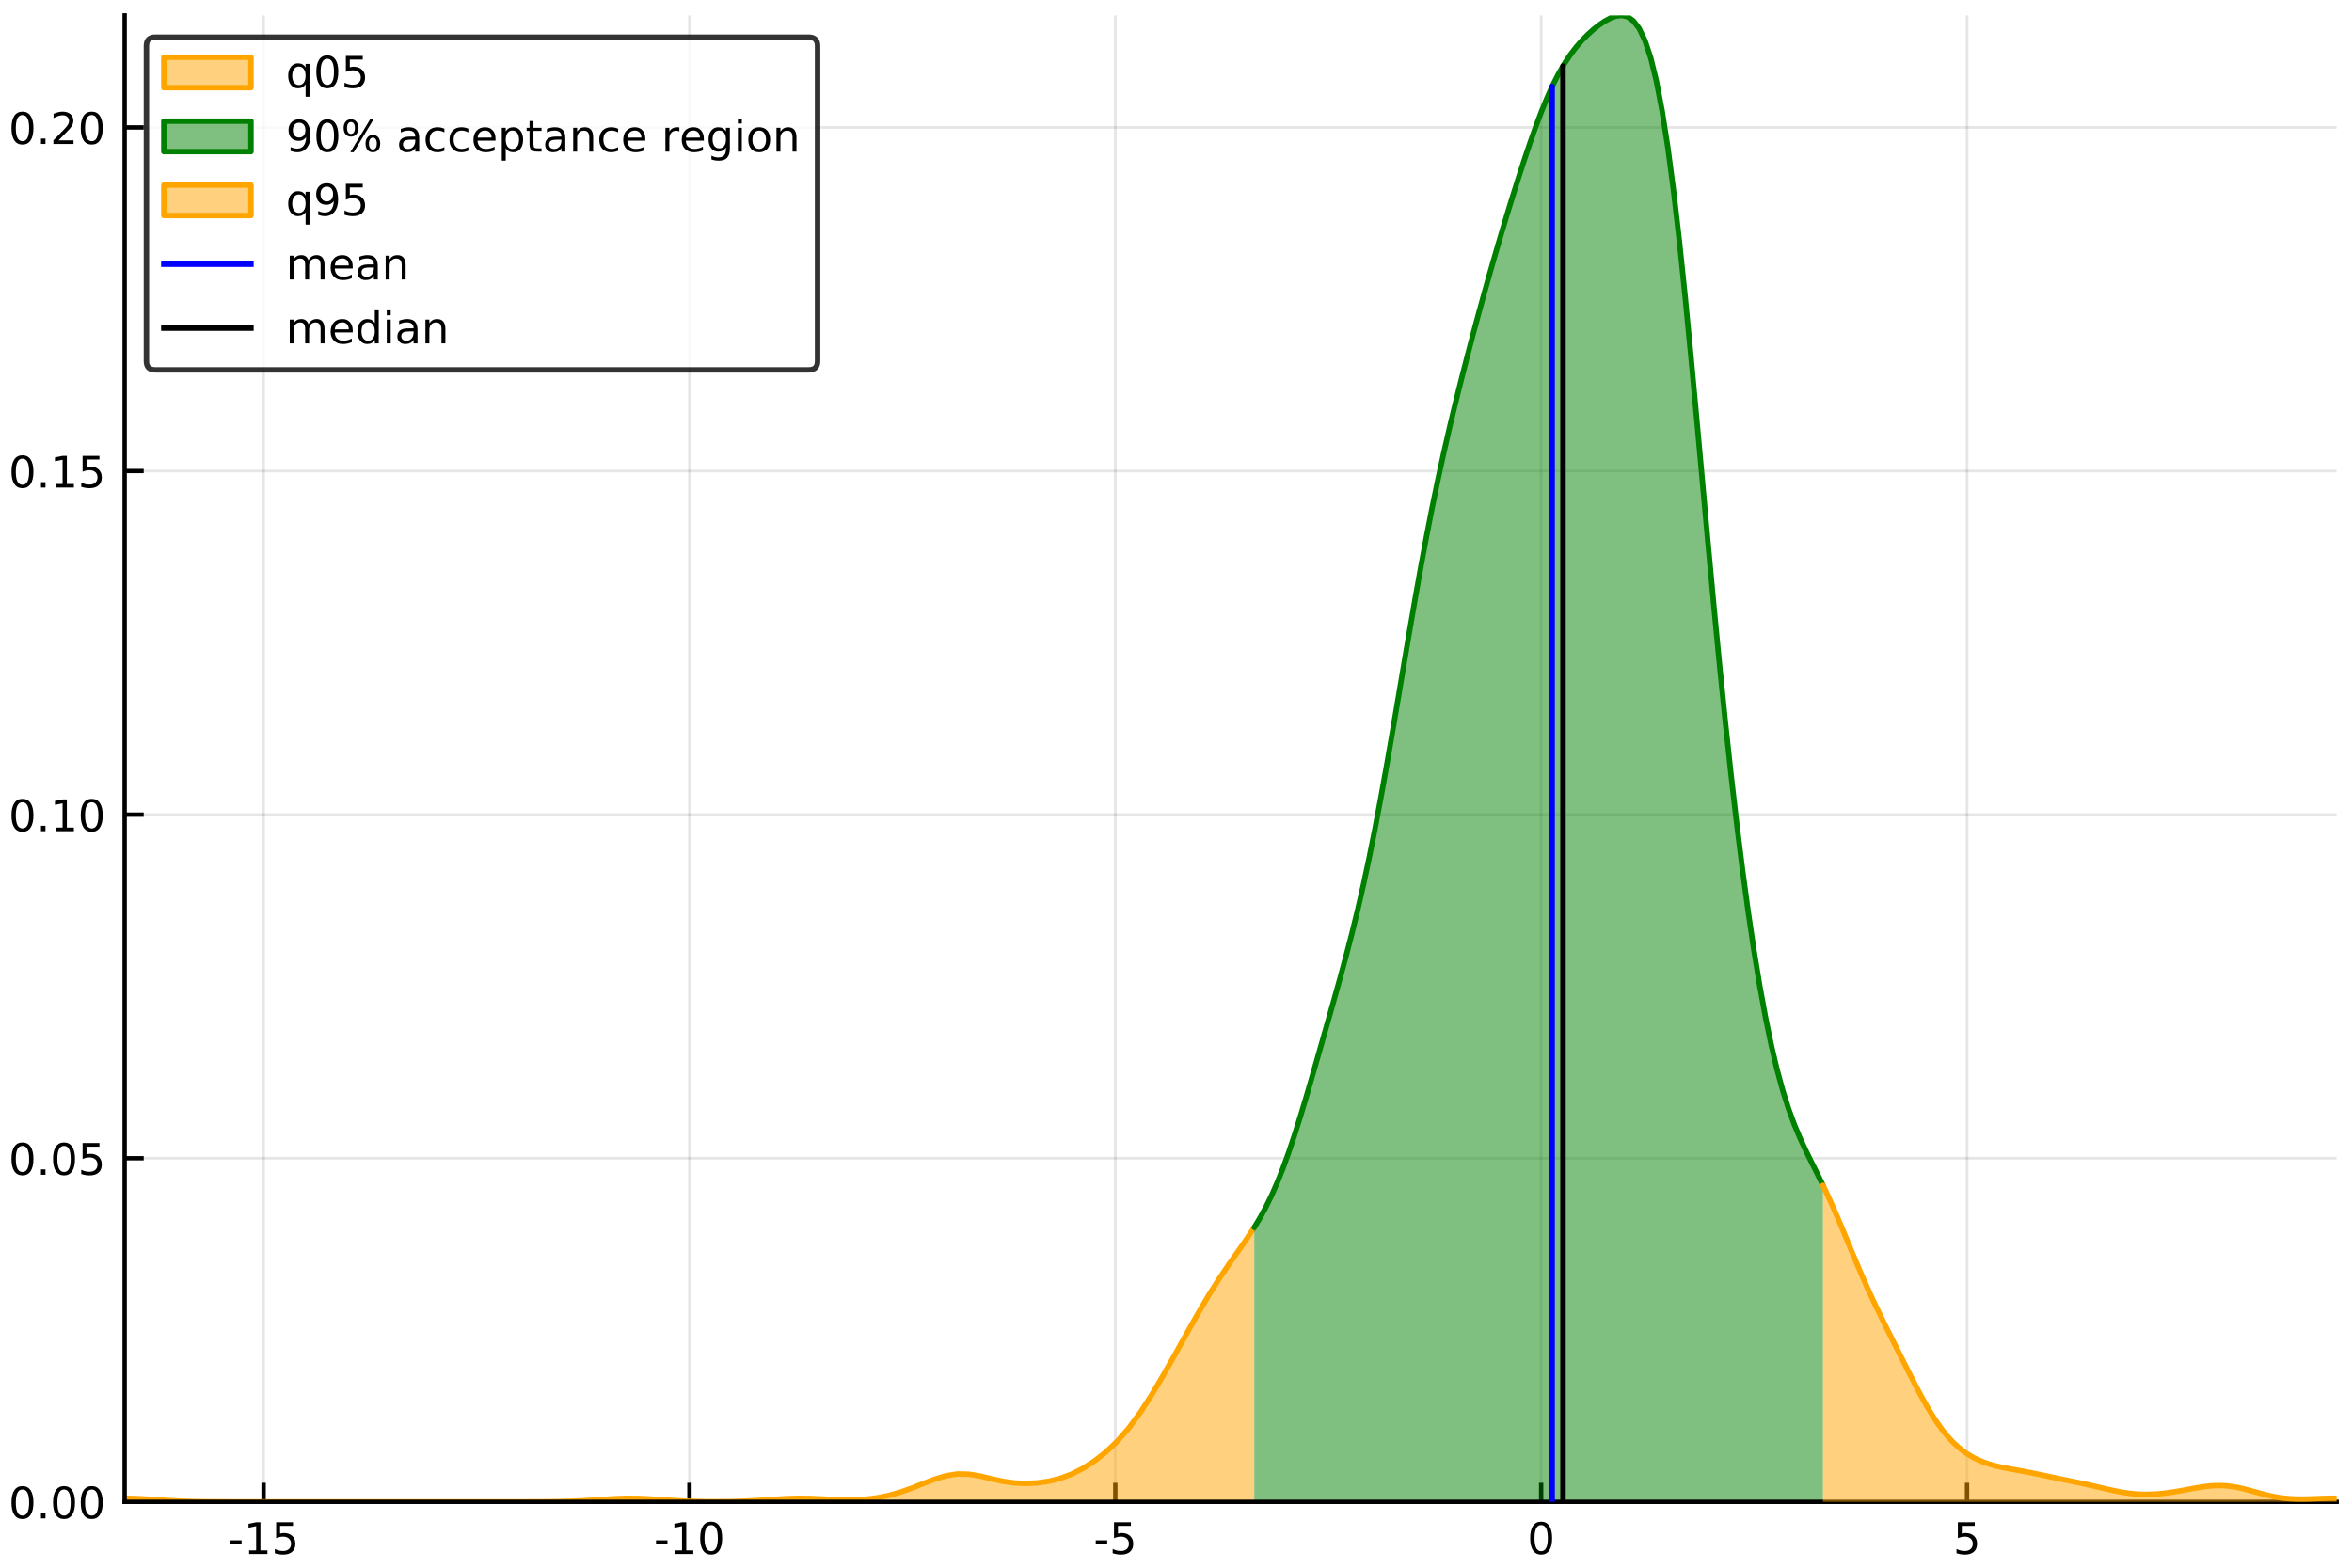 <?xml version="1.0" encoding="utf-8" standalone="no"?>
<!DOCTYPE svg PUBLIC "-//W3C//DTD SVG 1.1//EN"
  "http://www.w3.org/Graphics/SVG/1.1/DTD/svg11.dtd">
<!-- Created with matplotlib (http://matplotlib.org/) -->
<svg height="288pt" version="1.1" viewBox="0 0 432 288" width="432pt" xmlns="http://www.w3.org/2000/svg" xmlns:xlink="http://www.w3.org/1999/xlink">
 <defs>
  <style type="text/css">
*{stroke-linecap:butt;stroke-linejoin:round;}
  </style>
 </defs>
 <g id="figure_1">
  <g id="patch_1">
   <path d="M 0 288 
L 432 288 
L 432 0 
L 0 0 
z
" style="fill:#ffffff;"/>
  </g>
  <g id="axes_1">
   <g id="patch_2">
    <path d="M 22.895 275.905 
L 429.165 275.905 
L 429.165 2.835 
L 22.895 2.835 
z
" style="fill:#ffffff;"/>
   </g>
   <g id="matplotlib.axis_1">
    <g id="xtick_1">
     <g id="line2d_1">
      <path clip-path="url(#p020967cccf)" d="M 48.416 275.905 
L 48.416 2.835 
" style="fill:none;opacity:0.1;stroke:#000000;stroke-linecap:square;stroke-width:0.5;"/>
     </g>
     <g id="line2d_2">
      <defs>
       <path d="M 0 0 
L 0 -3.5 
" id="m63bf720bf3" style="stroke:#000000;stroke-width:0.8;"/>
      </defs>
      <g>
       <use style="stroke:#000000;stroke-width:0.8;" x="48.416" xlink:href="#m63bf720bf3" y="275.905"/>
      </g>
     </g>
     <g id="text_1">
      <!-- -15 -->
      <defs>
       <path d="M 4.891 31.391 
L 31.203 31.391 
L 31.203 23.391 
L 4.891 23.391 
z
" id="DejaVuSans-2d"/>
       <path d="M 12.406 8.297 
L 28.516 8.297 
L 28.516 63.922 
L 10.984 60.406 
L 10.984 69.391 
L 28.422 72.906 
L 38.281 72.906 
L 38.281 8.297 
L 54.391 8.297 
L 54.391 0 
L 12.406 0 
z
" id="DejaVuSans-31"/>
       <path d="M 10.797 72.906 
L 49.516 72.906 
L 49.516 64.594 
L 19.828 64.594 
L 19.828 46.734 
Q 21.969 47.469 24.109 47.828 
Q 26.266 48.188 28.422 48.188 
Q 40.625 48.188 47.75 41.5 
Q 54.891 34.812 54.891 23.391 
Q 54.891 11.625 47.562 5.094 
Q 40.234 -1.422 26.906 -1.422 
Q 22.312 -1.422 17.547 -0.641 
Q 12.797 0.141 7.719 1.703 
L 7.719 11.625 
Q 12.109 9.234 16.797 8.062 
Q 21.484 6.891 26.703 6.891 
Q 35.156 6.891 40.078 11.328 
Q 45.016 15.766 45.016 23.391 
Q 45.016 31 40.078 35.438 
Q 35.156 39.891 26.703 39.891 
Q 22.75 39.891 18.812 39.016 
Q 14.891 38.141 10.797 36.281 
z
" id="DejaVuSans-35"/>
      </defs>
      <g transform="translate(41.883 285.484)scale(0.08 -0.08)">
       <use xlink:href="#DejaVuSans-2d"/>
       <use x="36.084" xlink:href="#DejaVuSans-31"/>
       <use x="99.707" xlink:href="#DejaVuSans-35"/>
      </g>
     </g>
    </g>
    <g id="xtick_2">
     <g id="line2d_3">
      <path clip-path="url(#p020967cccf)" d="M 126.634 275.905 
L 126.634 2.835 
" style="fill:none;opacity:0.1;stroke:#000000;stroke-linecap:square;stroke-width:0.5;"/>
     </g>
     <g id="line2d_4">
      <g>
       <use style="stroke:#000000;stroke-width:0.8;" x="126.634" xlink:href="#m63bf720bf3" y="275.905"/>
      </g>
     </g>
     <g id="text_2">
      <!-- -10 -->
      <defs>
       <path d="M 31.781 66.406 
Q 24.172 66.406 20.328 58.906 
Q 16.5 51.422 16.5 36.375 
Q 16.5 21.391 20.328 13.891 
Q 24.172 6.391 31.781 6.391 
Q 39.453 6.391 43.281 13.891 
Q 47.125 21.391 47.125 36.375 
Q 47.125 51.422 43.281 58.906 
Q 39.453 66.406 31.781 66.406 
z
M 31.781 74.219 
Q 44.047 74.219 50.516 64.516 
Q 56.984 54.828 56.984 36.375 
Q 56.984 17.969 50.516 8.266 
Q 44.047 -1.422 31.781 -1.422 
Q 19.531 -1.422 13.062 8.266 
Q 6.594 17.969 6.594 36.375 
Q 6.594 54.828 13.062 64.516 
Q 19.531 74.219 31.781 74.219 
z
" id="DejaVuSans-30"/>
      </defs>
      <g transform="translate(120.101 285.484)scale(0.08 -0.08)">
       <use xlink:href="#DejaVuSans-2d"/>
       <use x="36.084" xlink:href="#DejaVuSans-31"/>
       <use x="99.707" xlink:href="#DejaVuSans-30"/>
      </g>
     </g>
    </g>
    <g id="xtick_3">
     <g id="line2d_5">
      <path clip-path="url(#p020967cccf)" d="M 204.853 275.905 
L 204.853 2.835 
" style="fill:none;opacity:0.1;stroke:#000000;stroke-linecap:square;stroke-width:0.5;"/>
     </g>
     <g id="line2d_6">
      <g>
       <use style="stroke:#000000;stroke-width:0.8;" x="204.853" xlink:href="#m63bf720bf3" y="275.905"/>
      </g>
     </g>
     <g id="text_3">
      <!-- -5 -->
      <g transform="translate(200.864 285.484)scale(0.08 -0.08)">
       <use xlink:href="#DejaVuSans-2d"/>
       <use x="36.084" xlink:href="#DejaVuSans-35"/>
      </g>
     </g>
    </g>
    <g id="xtick_4">
     <g id="line2d_7">
      <path clip-path="url(#p020967cccf)" d="M 283.071 275.905 
L 283.071 2.835 
" style="fill:none;opacity:0.1;stroke:#000000;stroke-linecap:square;stroke-width:0.5;"/>
     </g>
     <g id="line2d_8">
      <g>
       <use style="stroke:#000000;stroke-width:0.8;" x="283.071" xlink:href="#m63bf720bf3" y="275.905"/>
      </g>
     </g>
     <g id="text_4">
      <!-- 0 -->
      <g transform="translate(280.526 285.484)scale(0.08 -0.08)">
       <use xlink:href="#DejaVuSans-30"/>
      </g>
     </g>
    </g>
    <g id="xtick_5">
     <g id="line2d_9">
      <path clip-path="url(#p020967cccf)" d="M 361.289 275.905 
L 361.289 2.835 
" style="fill:none;opacity:0.1;stroke:#000000;stroke-linecap:square;stroke-width:0.5;"/>
     </g>
     <g id="line2d_10">
      <g>
       <use style="stroke:#000000;stroke-width:0.8;" x="361.289" xlink:href="#m63bf720bf3" y="275.905"/>
      </g>
     </g>
     <g id="text_5">
      <!-- 5 -->
      <g transform="translate(358.744 285.484)scale(0.08 -0.08)">
       <use xlink:href="#DejaVuSans-35"/>
      </g>
     </g>
    </g>
   </g>
   <g id="matplotlib.axis_2">
    <g id="ytick_1">
     <g id="line2d_11">
      <path clip-path="url(#p020967cccf)" d="M 22.895 275.905 
L 429.165 275.905 
" style="fill:none;opacity:0.1;stroke:#000000;stroke-linecap:square;stroke-width:0.5;"/>
     </g>
     <g id="line2d_12">
      <defs>
       <path d="M 0 0 
L 3.5 0 
" id="mf6ff410425" style="stroke:#000000;stroke-width:0.8;"/>
      </defs>
      <g>
       <use style="stroke:#000000;stroke-width:0.8;" x="22.895" xlink:href="#mf6ff410425" y="275.905"/>
      </g>
     </g>
     <g id="text_6">
      <!-- 0.00 -->
      <defs>
       <path d="M 10.688 12.406 
L 21 12.406 
L 21 0 
L 10.688 0 
z
" id="DejaVuSans-2e"/>
      </defs>
      <g transform="translate(1.582 278.945)scale(0.08 -0.08)">
       <use xlink:href="#DejaVuSans-30"/>
       <use x="63.623" xlink:href="#DejaVuSans-2e"/>
       <use x="95.41" xlink:href="#DejaVuSans-30"/>
       <use x="159.033" xlink:href="#DejaVuSans-30"/>
      </g>
     </g>
    </g>
    <g id="ytick_2">
     <g id="line2d_13">
      <path clip-path="url(#p020967cccf)" d="M 22.895 212.781 
L 429.165 212.781 
" style="fill:none;opacity:0.1;stroke:#000000;stroke-linecap:square;stroke-width:0.5;"/>
     </g>
     <g id="line2d_14">
      <g>
       <use style="stroke:#000000;stroke-width:0.8;" x="22.895" xlink:href="#mf6ff410425" y="212.781"/>
      </g>
     </g>
     <g id="text_7">
      <!-- 0.05 -->
      <g transform="translate(1.582 215.82)scale(0.08 -0.08)">
       <use xlink:href="#DejaVuSans-30"/>
       <use x="63.623" xlink:href="#DejaVuSans-2e"/>
       <use x="95.41" xlink:href="#DejaVuSans-30"/>
       <use x="159.033" xlink:href="#DejaVuSans-35"/>
      </g>
     </g>
    </g>
    <g id="ytick_3">
     <g id="line2d_15">
      <path clip-path="url(#p020967cccf)" d="M 22.895 149.656 
L 429.165 149.656 
" style="fill:none;opacity:0.1;stroke:#000000;stroke-linecap:square;stroke-width:0.5;"/>
     </g>
     <g id="line2d_16">
      <g>
       <use style="stroke:#000000;stroke-width:0.8;" x="22.895" xlink:href="#mf6ff410425" y="149.656"/>
      </g>
     </g>
     <g id="text_8">
      <!-- 0.10 -->
      <g transform="translate(1.582 152.695)scale(0.08 -0.08)">
       <use xlink:href="#DejaVuSans-30"/>
       <use x="63.623" xlink:href="#DejaVuSans-2e"/>
       <use x="95.41" xlink:href="#DejaVuSans-31"/>
       <use x="159.033" xlink:href="#DejaVuSans-30"/>
      </g>
     </g>
    </g>
    <g id="ytick_4">
     <g id="line2d_17">
      <path clip-path="url(#p020967cccf)" d="M 22.895 86.531 
L 429.165 86.531 
" style="fill:none;opacity:0.1;stroke:#000000;stroke-linecap:square;stroke-width:0.5;"/>
     </g>
     <g id="line2d_18">
      <g>
       <use style="stroke:#000000;stroke-width:0.8;" x="22.895" xlink:href="#mf6ff410425" y="86.531"/>
      </g>
     </g>
     <g id="text_9">
      <!-- 0.15 -->
      <g transform="translate(1.582 89.571)scale(0.08 -0.08)">
       <use xlink:href="#DejaVuSans-30"/>
       <use x="63.623" xlink:href="#DejaVuSans-2e"/>
       <use x="95.41" xlink:href="#DejaVuSans-31"/>
       <use x="159.033" xlink:href="#DejaVuSans-35"/>
      </g>
     </g>
    </g>
    <g id="ytick_5">
     <g id="line2d_19">
      <path clip-path="url(#p020967cccf)" d="M 22.895 23.407 
L 429.165 23.407 
" style="fill:none;opacity:0.1;stroke:#000000;stroke-linecap:square;stroke-width:0.5;"/>
     </g>
     <g id="line2d_20">
      <g>
       <use style="stroke:#000000;stroke-width:0.8;" x="22.895" xlink:href="#mf6ff410425" y="23.407"/>
      </g>
     </g>
     <g id="text_10">
      <!-- 0.20 -->
      <defs>
       <path d="M 19.188 8.297 
L 53.609 8.297 
L 53.609 0 
L 7.328 0 
L 7.328 8.297 
Q 12.938 14.109 22.625 23.891 
Q 32.328 33.688 34.812 36.531 
Q 39.547 41.844 41.422 45.531 
Q 43.312 49.219 43.312 52.781 
Q 43.312 58.594 39.234 62.25 
Q 35.156 65.922 28.609 65.922 
Q 23.969 65.922 18.812 64.312 
Q 13.672 62.703 7.812 59.422 
L 7.812 69.391 
Q 13.766 71.781 18.938 73 
Q 24.125 74.219 28.422 74.219 
Q 39.75 74.219 46.484 68.547 
Q 53.219 62.891 53.219 53.422 
Q 53.219 48.922 51.531 44.891 
Q 49.859 40.875 45.406 35.406 
Q 44.188 33.984 37.641 27.219 
Q 31.109 20.453 19.188 8.297 
z
" id="DejaVuSans-32"/>
      </defs>
      <g transform="translate(1.582 26.446)scale(0.08 -0.08)">
       <use xlink:href="#DejaVuSans-30"/>
       <use x="63.623" xlink:href="#DejaVuSans-2e"/>
       <use x="95.41" xlink:href="#DejaVuSans-32"/>
       <use x="159.033" xlink:href="#DejaVuSans-30"/>
      </g>
     </g>
    </g>
   </g>
   <g id="PolyCollection_1">
    <path clip-path="url(#p020967cccf)" d="M 22.895 275.247 
L 22.895 275.905 
L 24.99 275.905 
L 27.086 275.905 
L 29.182 275.905 
L 31.278 275.905 
L 33.374 275.905 
L 35.469 275.905 
L 37.565 275.905 
L 39.661 275.905 
L 41.757 275.905 
L 43.853 275.905 
L 45.948 275.905 
L 48.044 275.905 
L 50.14 275.905 
L 52.236 275.905 
L 54.331 275.905 
L 56.427 275.905 
L 58.523 275.905 
L 60.619 275.905 
L 62.715 275.905 
L 64.81 275.905 
L 66.906 275.905 
L 69.002 275.905 
L 71.098 275.905 
L 73.194 275.905 
L 75.289 275.905 
L 77.385 275.905 
L 79.481 275.905 
L 81.577 275.905 
L 83.672 275.905 
L 85.768 275.905 
L 87.864 275.905 
L 89.96 275.905 
L 92.056 275.905 
L 94.151 275.905 
L 96.247 275.905 
L 98.343 275.905 
L 100.439 275.905 
L 102.535 275.905 
L 104.63 275.905 
L 106.726 275.905 
L 108.822 275.905 
L 110.918 275.905 
L 113.013 275.905 
L 115.109 275.905 
L 117.205 275.905 
L 119.301 275.905 
L 121.397 275.905 
L 123.492 275.905 
L 125.588 275.905 
L 127.684 275.905 
L 129.78 275.905 
L 131.876 275.905 
L 133.971 275.905 
L 136.067 275.905 
L 138.163 275.905 
L 140.259 275.905 
L 142.354 275.905 
L 144.45 275.905 
L 146.546 275.905 
L 148.642 275.905 
L 150.738 275.905 
L 152.833 275.905 
L 154.929 275.905 
L 157.025 275.905 
L 159.121 275.905 
L 161.217 275.905 
L 163.312 275.905 
L 165.408 275.905 
L 167.504 275.905 
L 169.6 275.905 
L 171.696 275.905 
L 173.791 275.905 
L 175.887 275.905 
L 177.983 275.905 
L 180.079 275.905 
L 182.174 275.905 
L 184.27 275.905 
L 186.366 275.905 
L 188.462 275.905 
L 190.558 275.905 
L 192.653 275.905 
L 194.749 275.905 
L 196.845 275.905 
L 198.941 275.905 
L 201.037 275.905 
L 203.132 275.905 
L 205.228 275.905 
L 207.324 275.905 
L 209.42 275.905 
L 211.515 275.905 
L 213.611 275.905 
L 215.707 275.905 
L 217.803 275.905 
L 219.899 275.905 
L 221.994 275.905 
L 224.09 275.905 
L 226.186 275.905 
L 228.282 275.905 
L 230.378 275.905 
L 230.378 225.485 
L 230.378 225.485 
L 228.282 228.625 
L 226.186 231.589 
L 224.09 234.657 
L 221.994 237.973 
L 219.899 241.538 
L 217.803 245.26 
L 215.707 249.026 
L 213.611 252.732 
L 211.515 256.268 
L 209.42 259.511 
L 207.324 262.357 
L 205.228 264.759 
L 203.132 266.748 
L 201.037 268.39 
L 198.941 269.738 
L 196.845 270.804 
L 194.749 271.589 
L 192.653 272.114 
L 190.558 272.417 
L 188.462 272.527 
L 186.366 272.439 
L 184.27 272.143 
L 182.174 271.681 
L 180.079 271.18 
L 177.983 270.826 
L 175.887 270.78 
L 173.791 271.104 
L 171.696 271.737 
L 169.6 272.54 
L 167.504 273.366 
L 165.408 274.107 
L 163.312 274.705 
L 161.217 275.142 
L 159.121 275.42 
L 157.025 275.549 
L 154.929 275.554 
L 152.833 275.472 
L 150.738 275.357 
L 148.642 275.267 
L 146.546 275.248 
L 144.45 275.313 
L 142.354 275.439 
L 140.259 275.586 
L 138.163 275.714 
L 136.067 275.805 
L 133.971 275.856 
L 131.876 275.876 
L 129.78 275.869 
L 127.684 275.832 
L 125.588 275.76 
L 123.492 275.647 
L 121.397 275.505 
L 119.301 275.365 
L 117.205 275.269 
L 115.109 275.251 
L 113.013 275.32 
L 110.918 275.449 
L 108.822 275.595 
L 106.726 275.721 
L 104.63 275.81 
L 102.535 275.862 
L 100.439 275.888 
L 98.343 275.9 
L 96.247 275.904 
L 94.151 275.905 
L 92.056 275.905 
L 89.96 275.905 
L 87.864 275.905 
L 85.768 275.905 
L 83.672 275.905 
L 81.577 275.905 
L 79.481 275.905 
L 77.385 275.905 
L 75.289 275.905 
L 73.194 275.905 
L 71.098 275.905 
L 69.002 275.905 
L 66.906 275.905 
L 64.81 275.905 
L 62.715 275.905 
L 60.619 275.905 
L 58.523 275.905 
L 56.427 275.905 
L 54.331 275.905 
L 52.236 275.905 
L 50.14 275.905 
L 48.044 275.905 
L 45.948 275.905 
L 43.853 275.905 
L 41.757 275.903 
L 39.661 275.897 
L 37.565 275.883 
L 35.469 275.85 
L 33.374 275.787 
L 31.278 275.686 
L 29.182 275.55 
L 27.086 275.405 
L 24.99 275.291 
L 22.895 275.247 
z
" style="fill:#ffa500;fill-opacity:0.5;"/>
   </g>
   <g id="line2d_21">
    <path clip-path="url(#p020967cccf)" d="M 22.895 275.247 
L 24.99 275.291 
L 27.086 275.405 
L 29.182 275.55 
L 31.278 275.686 
L 33.374 275.787 
L 35.469 275.85 
L 37.565 275.883 
L 39.661 275.897 
L 41.757 275.903 
L 43.853 275.905 
L 45.948 275.905 
L 48.044 275.905 
L 50.14 275.905 
L 52.236 275.905 
L 54.331 275.905 
L 56.427 275.905 
L 58.523 275.905 
L 60.619 275.905 
L 62.715 275.905 
L 64.81 275.905 
L 66.906 275.905 
L 69.002 275.905 
L 71.098 275.905 
L 73.194 275.905 
L 75.289 275.905 
L 77.385 275.905 
L 79.481 275.905 
L 81.577 275.905 
L 83.672 275.905 
L 85.768 275.905 
L 87.864 275.905 
L 89.96 275.905 
L 92.056 275.905 
L 94.151 275.905 
L 96.247 275.904 
L 98.343 275.9 
L 100.439 275.888 
L 102.535 275.862 
L 104.63 275.81 
L 106.726 275.721 
L 108.822 275.595 
L 110.918 275.449 
L 113.013 275.32 
L 115.109 275.251 
L 117.205 275.269 
L 119.301 275.365 
L 121.397 275.505 
L 123.492 275.647 
L 125.588 275.76 
L 127.684 275.832 
L 129.78 275.869 
L 131.876 275.876 
L 133.971 275.856 
L 136.067 275.805 
L 138.163 275.714 
L 140.259 275.586 
L 142.354 275.439 
L 144.45 275.313 
L 146.546 275.248 
L 148.642 275.267 
L 150.738 275.357 
L 152.833 275.472 
L 154.929 275.554 
L 157.025 275.549 
L 159.121 275.42 
L 161.217 275.142 
L 163.312 274.705 
L 165.408 274.107 
L 167.504 273.366 
L 169.6 272.54 
L 171.696 271.737 
L 173.791 271.104 
L 175.887 270.78 
L 177.983 270.826 
L 180.079 271.18 
L 182.174 271.681 
L 184.27 272.143 
L 186.366 272.439 
L 188.462 272.527 
L 190.558 272.417 
L 192.653 272.114 
L 194.749 271.589 
L 196.845 270.804 
L 198.941 269.738 
L 201.037 268.39 
L 203.132 266.748 
L 205.228 264.759 
L 207.324 262.357 
L 209.42 259.511 
L 211.515 256.268 
L 213.611 252.732 
L 215.707 249.026 
L 217.803 245.26 
L 219.899 241.538 
L 221.994 237.973 
L 224.09 234.657 
L 226.186 231.589 
L 228.282 228.625 
L 230.378 225.485 
" style="fill:none;stroke:#ffa500;stroke-linecap:round;"/>
   </g>
   <g id="PolyCollection_2">
    <path clip-path="url(#p020967cccf)" d="M 230.378 225.485 
L 230.378 275.905 
L 231.433 275.905 
L 232.488 275.905 
L 233.543 275.905 
L 234.598 275.905 
L 235.653 275.905 
L 236.708 275.905 
L 237.763 275.905 
L 238.819 275.905 
L 239.874 275.905 
L 240.929 275.905 
L 241.984 275.905 
L 243.039 275.905 
L 244.094 275.905 
L 245.149 275.905 
L 246.204 275.905 
L 247.259 275.905 
L 248.315 275.905 
L 249.37 275.905 
L 250.425 275.905 
L 251.48 275.905 
L 252.535 275.905 
L 253.59 275.905 
L 254.645 275.905 
L 255.7 275.905 
L 256.756 275.905 
L 257.811 275.905 
L 258.866 275.905 
L 259.921 275.905 
L 260.976 275.905 
L 262.031 275.905 
L 263.086 275.905 
L 264.141 275.905 
L 265.197 275.905 
L 266.252 275.905 
L 267.307 275.905 
L 268.362 275.905 
L 269.417 275.905 
L 270.472 275.905 
L 271.527 275.905 
L 272.582 275.905 
L 273.638 275.905 
L 274.693 275.905 
L 275.748 275.905 
L 276.803 275.905 
L 277.858 275.905 
L 278.913 275.905 
L 279.968 275.905 
L 281.023 275.905 
L 282.078 275.905 
L 283.134 275.905 
L 284.189 275.905 
L 285.244 275.905 
L 286.299 275.905 
L 287.354 275.905 
L 288.409 275.905 
L 289.464 275.905 
L 290.519 275.905 
L 291.575 275.905 
L 292.63 275.905 
L 293.685 275.905 
L 294.74 275.905 
L 295.795 275.905 
L 296.85 275.905 
L 297.905 275.905 
L 298.96 275.905 
L 300.016 275.905 
L 301.071 275.905 
L 302.126 275.905 
L 303.181 275.905 
L 304.236 275.905 
L 305.291 275.905 
L 306.346 275.905 
L 307.401 275.905 
L 308.457 275.905 
L 309.512 275.905 
L 310.567 275.905 
L 311.622 275.905 
L 312.677 275.905 
L 313.732 275.905 
L 314.787 275.905 
L 315.842 275.905 
L 316.897 275.905 
L 317.953 275.905 
L 319.008 275.905 
L 320.063 275.905 
L 321.118 275.905 
L 322.173 275.905 
L 323.228 275.905 
L 324.283 275.905 
L 325.338 275.905 
L 326.394 275.905 
L 327.449 275.905 
L 328.504 275.905 
L 329.559 275.905 
L 330.614 275.905 
L 331.669 275.905 
L 332.724 275.905 
L 333.779 275.905 
L 334.835 275.905 
L 334.835 217.756 
L 334.835 217.756 
L 333.779 215.605 
L 332.724 213.498 
L 331.669 211.357 
L 330.614 209.082 
L 329.559 206.562 
L 328.504 203.688 
L 327.449 200.356 
L 326.394 196.487 
L 325.338 192.018 
L 324.283 186.913 
L 323.228 181.153 
L 322.173 174.729 
L 321.118 167.641 
L 320.063 159.884 
L 319.008 151.455 
L 317.953 142.354 
L 316.897 132.593 
L 315.842 122.21 
L 314.787 111.282 
L 313.732 99.933 
L 312.677 88.34 
L 311.622 76.723 
L 310.567 65.338 
L 309.512 54.451 
L 308.457 44.32 
L 307.401 35.165 
L 306.346 27.155 
L 305.291 20.385 
L 304.236 14.88 
L 303.181 10.595 
L 302.126 7.424 
L 301.071 5.226 
L 300.016 3.836 
L 298.96 3.089 
L 297.905 2.835 
L 296.85 2.945 
L 295.795 3.321 
L 294.74 3.891 
L 293.685 4.608 
L 292.63 5.447 
L 291.575 6.401 
L 290.519 7.478 
L 289.464 8.696 
L 288.409 10.084 
L 287.354 11.673 
L 286.299 13.493 
L 285.244 15.562 
L 284.189 17.889 
L 283.134 20.462 
L 282.078 23.259 
L 281.023 26.244 
L 279.968 29.381 
L 278.913 32.637 
L 277.858 35.989 
L 276.803 39.423 
L 275.748 42.936 
L 274.693 46.531 
L 273.638 50.209 
L 272.582 53.973 
L 271.527 57.82 
L 270.472 61.75 
L 269.417 65.767 
L 268.362 69.883 
L 267.307 74.122 
L 266.252 78.52 
L 265.197 83.118 
L 264.141 87.954 
L 263.086 93.059 
L 262.031 98.448 
L 260.976 104.112 
L 259.921 110.019 
L 258.866 116.118 
L 257.811 122.336 
L 256.756 128.592 
L 255.7 134.8 
L 254.645 140.872 
L 253.59 146.733 
L 252.535 152.321 
L 251.48 157.592 
L 250.425 162.529 
L 249.37 167.14 
L 248.315 171.458 
L 247.259 175.534 
L 246.204 179.435 
L 245.149 183.224 
L 244.094 186.957 
L 243.039 190.669 
L 241.984 194.371 
L 240.929 198.049 
L 239.874 201.668 
L 238.819 205.181 
L 237.763 208.535 
L 236.708 211.684 
L 235.653 214.594 
L 234.598 217.247 
L 233.543 219.641 
L 232.488 221.791 
L 231.433 223.727 
L 230.378 225.485 
z
" style="fill:#008000;fill-opacity:0.5;"/>
   </g>
   <g id="line2d_22">
    <path clip-path="url(#p020967cccf)" d="M 230.378 225.485 
L 231.433 223.727 
L 232.488 221.791 
L 233.543 219.641 
L 234.598 217.247 
L 235.653 214.594 
L 236.708 211.684 
L 237.763 208.535 
L 238.819 205.181 
L 239.874 201.668 
L 240.929 198.049 
L 241.984 194.371 
L 243.039 190.669 
L 244.094 186.957 
L 245.149 183.224 
L 246.204 179.435 
L 247.259 175.534 
L 248.315 171.458 
L 249.37 167.14 
L 250.425 162.529 
L 251.48 157.592 
L 252.535 152.321 
L 253.59 146.733 
L 254.645 140.872 
L 255.7 134.8 
L 256.756 128.592 
L 257.811 122.336 
L 258.866 116.118 
L 259.921 110.019 
L 260.976 104.112 
L 262.031 98.448 
L 263.086 93.059 
L 264.141 87.954 
L 265.197 83.118 
L 266.252 78.52 
L 267.307 74.122 
L 268.362 69.883 
L 269.417 65.767 
L 270.472 61.75 
L 271.527 57.82 
L 272.582 53.973 
L 273.638 50.209 
L 274.693 46.531 
L 275.748 42.936 
L 276.803 39.423 
L 277.858 35.989 
L 278.913 32.637 
L 279.968 29.381 
L 281.023 26.244 
L 282.078 23.259 
L 283.134 20.462 
L 284.189 17.889 
L 285.244 15.562 
L 286.299 13.493 
L 287.354 11.673 
L 288.409 10.084 
L 289.464 8.696 
L 290.519 7.478 
L 291.575 6.401 
L 292.63 5.447 
L 293.685 4.608 
L 294.74 3.891 
L 295.795 3.321 
L 296.85 2.945 
L 297.905 2.835 
L 298.96 3.089 
L 300.016 3.836 
L 301.071 5.226 
L 302.126 7.424 
L 303.181 10.595 
L 304.236 14.88 
L 305.291 20.385 
L 306.346 27.155 
L 307.401 35.165 
L 308.457 44.32 
L 309.512 54.451 
L 310.567 65.338 
L 311.622 76.723 
L 312.677 88.34 
L 313.732 99.933 
L 314.787 111.282 
L 315.842 122.21 
L 316.897 132.593 
L 317.953 142.354 
L 319.008 151.455 
L 320.063 159.884 
L 321.118 167.641 
L 322.173 174.729 
L 323.228 181.153 
L 324.283 186.913 
L 325.338 192.018 
L 326.394 196.487 
L 327.449 200.356 
L 328.504 203.688 
L 329.559 206.562 
L 330.614 209.082 
L 331.669 211.357 
L 332.724 213.498 
L 333.779 215.605 
L 334.835 217.756 
" style="fill:none;stroke:#008000;stroke-linecap:round;"/>
   </g>
   <g id="patch_3">
    <path d="M 22.895 275.905 
L 22.895 2.835 
" style="fill:none;stroke:#000000;stroke-linecap:square;stroke-linejoin:miter;stroke-width:0.8;"/>
   </g>
   <g id="patch_4">
    <path d="M 22.895 275.905 
L 429.165 275.905 
" style="fill:none;stroke:#000000;stroke-linecap:square;stroke-linejoin:miter;stroke-width:0.8;"/>
   </g>
   <g id="PolyCollection_3">
    <path clip-path="url(#p020967cccf)" d="M 334.835 217.756 
L 334.835 275.905 
L 335.787 275.905 
L 336.74 275.905 
L 337.693 275.905 
L 338.646 275.905 
L 339.599 275.905 
L 340.552 275.905 
L 341.504 275.905 
L 342.457 275.905 
L 343.41 275.905 
L 344.363 275.905 
L 345.316 275.905 
L 346.269 275.905 
L 347.221 275.905 
L 348.174 275.905 
L 349.127 275.905 
L 350.08 275.905 
L 351.033 275.905 
L 351.986 275.905 
L 352.938 275.905 
L 353.891 275.905 
L 354.844 275.905 
L 355.797 275.905 
L 356.75 275.905 
L 357.703 275.905 
L 358.655 275.905 
L 359.608 275.905 
L 360.561 275.905 
L 361.514 275.905 
L 362.467 275.905 
L 363.42 275.905 
L 364.372 275.905 
L 365.325 275.905 
L 366.278 275.905 
L 367.231 275.905 
L 368.184 275.905 
L 369.137 275.905 
L 370.089 275.905 
L 371.042 275.905 
L 371.995 275.905 
L 372.948 275.905 
L 373.901 275.905 
L 374.854 275.905 
L 375.807 275.905 
L 376.759 275.905 
L 377.712 275.905 
L 378.665 275.905 
L 379.618 275.905 
L 380.571 275.905 
L 381.524 275.905 
L 382.476 275.905 
L 383.429 275.905 
L 384.382 275.905 
L 385.335 275.905 
L 386.288 275.905 
L 387.241 275.905 
L 388.193 275.905 
L 389.146 275.905 
L 390.099 275.905 
L 391.052 275.905 
L 392.005 275.905 
L 392.958 275.905 
L 393.91 275.905 
L 394.863 275.905 
L 395.816 275.905 
L 396.769 275.905 
L 397.722 275.905 
L 398.675 275.905 
L 399.627 275.905 
L 400.58 275.905 
L 401.533 275.905 
L 402.486 275.905 
L 403.439 275.905 
L 404.392 275.905 
L 405.344 275.905 
L 406.297 275.905 
L 407.25 275.905 
L 408.203 275.905 
L 409.156 275.905 
L 410.109 275.905 
L 411.061 275.905 
L 412.014 275.905 
L 412.967 275.905 
L 413.92 275.905 
L 414.873 275.905 
L 415.826 275.905 
L 416.778 275.905 
L 417.731 275.905 
L 418.684 275.905 
L 419.637 275.905 
L 420.59 275.905 
L 421.543 275.905 
L 422.495 275.905 
L 423.448 275.905 
L 424.401 275.905 
L 425.354 275.905 
L 426.307 275.905 
L 427.26 275.905 
L 428.213 275.905 
L 429.165 275.905 
L 429.165 275.241 
L 429.165 275.241 
L 428.213 275.245 
L 427.26 275.264 
L 426.307 275.294 
L 425.354 275.329 
L 424.401 275.363 
L 423.448 275.387 
L 422.495 275.394 
L 421.543 275.377 
L 420.59 275.328 
L 419.637 275.243 
L 418.684 275.118 
L 417.731 274.953 
L 416.778 274.752 
L 415.826 274.519 
L 414.873 274.265 
L 413.92 274 
L 412.967 273.738 
L 412.014 273.494 
L 411.061 273.28 
L 410.109 273.108 
L 409.156 272.987 
L 408.203 272.921 
L 407.25 272.912 
L 406.297 272.956 
L 405.344 273.046 
L 404.392 273.175 
L 403.439 273.331 
L 402.486 273.503 
L 401.533 273.682 
L 400.58 273.858 
L 399.627 274.024 
L 398.675 274.172 
L 397.722 274.3 
L 396.769 274.402 
L 395.816 274.475 
L 394.863 274.516 
L 393.91 274.523 
L 392.958 274.494 
L 392.005 274.428 
L 391.052 274.326 
L 390.099 274.189 
L 389.146 274.021 
L 388.193 273.83 
L 387.241 273.62 
L 386.288 273.4 
L 385.335 273.177 
L 384.382 272.955 
L 383.429 272.74 
L 382.476 272.531 
L 381.524 272.329 
L 380.571 272.132 
L 379.618 271.936 
L 378.665 271.74 
L 377.712 271.541 
L 376.759 271.339 
L 375.807 271.135 
L 374.854 270.932 
L 373.901 270.734 
L 372.948 270.542 
L 371.995 270.358 
L 371.042 270.183 
L 370.089 270.011 
L 369.137 269.839 
L 368.184 269.657 
L 367.231 269.456 
L 366.278 269.224 
L 365.325 268.951 
L 364.372 268.625 
L 363.42 268.234 
L 362.467 267.767 
L 361.514 267.213 
L 360.561 266.558 
L 359.608 265.789 
L 358.655 264.893 
L 357.703 263.86 
L 356.75 262.682 
L 355.797 261.357 
L 354.844 259.892 
L 353.891 258.297 
L 352.938 256.594 
L 351.986 254.805 
L 351.033 252.958 
L 350.08 251.078 
L 349.127 249.184 
L 348.174 247.287 
L 347.221 245.389 
L 346.269 243.48 
L 345.316 241.546 
L 344.363 239.565 
L 343.41 237.521 
L 342.457 235.402 
L 341.504 233.208 
L 340.552 230.951 
L 339.599 228.658 
L 338.646 226.36 
L 337.693 224.094 
L 336.74 221.893 
L 335.787 219.779 
L 334.835 217.756 
z
" style="fill:#ffa500;fill-opacity:0.5;"/>
   </g>
   <g id="line2d_23">
    <path clip-path="url(#p020967cccf)" d="M 334.835 217.756 
L 335.787 219.779 
L 336.74 221.893 
L 337.693 224.094 
L 338.646 226.36 
L 339.599 228.658 
L 340.552 230.951 
L 341.504 233.208 
L 342.457 235.402 
L 343.41 237.521 
L 344.363 239.565 
L 345.316 241.546 
L 346.269 243.48 
L 347.221 245.389 
L 348.174 247.287 
L 349.127 249.184 
L 350.08 251.078 
L 351.033 252.958 
L 351.986 254.805 
L 352.938 256.594 
L 353.891 258.297 
L 354.844 259.892 
L 355.797 261.357 
L 356.75 262.682 
L 357.703 263.86 
L 358.655 264.893 
L 359.608 265.789 
L 360.561 266.558 
L 361.514 267.213 
L 362.467 267.767 
L 363.42 268.234 
L 364.372 268.625 
L 365.325 268.951 
L 366.278 269.224 
L 367.231 269.456 
L 368.184 269.657 
L 369.137 269.839 
L 370.089 270.011 
L 371.042 270.183 
L 371.995 270.358 
L 372.948 270.542 
L 373.901 270.734 
L 374.854 270.932 
L 375.807 271.135 
L 376.759 271.339 
L 377.712 271.541 
L 378.665 271.74 
L 379.618 271.936 
L 380.571 272.132 
L 381.524 272.329 
L 382.476 272.531 
L 383.429 272.74 
L 384.382 272.955 
L 385.335 273.177 
L 386.288 273.4 
L 387.241 273.62 
L 388.193 273.83 
L 389.146 274.021 
L 390.099 274.189 
L 391.052 274.326 
L 392.005 274.428 
L 392.958 274.494 
L 393.91 274.523 
L 394.863 274.516 
L 395.816 274.475 
L 396.769 274.402 
L 397.722 274.3 
L 398.675 274.172 
L 399.627 274.024 
L 400.58 273.858 
L 401.533 273.682 
L 402.486 273.503 
L 403.439 273.331 
L 404.392 273.175 
L 405.344 273.046 
L 406.297 272.956 
L 407.25 272.912 
L 408.203 272.921 
L 409.156 272.987 
L 410.109 273.108 
L 411.061 273.28 
L 412.014 273.494 
L 412.967 273.738 
L 413.92 274 
L 414.873 274.265 
L 415.826 274.519 
L 416.778 274.752 
L 417.731 274.953 
L 418.684 275.118 
L 419.637 275.243 
L 420.59 275.328 
L 421.543 275.377 
L 422.495 275.394 
L 423.448 275.387 
L 424.401 275.363 
L 425.354 275.329 
L 426.307 275.294 
L 427.26 275.264 
L 428.213 275.245 
L 429.165 275.241 
" style="fill:none;stroke:#ffa500;stroke-linecap:round;"/>
   </g>
   <g id="line2d_24">
    <path clip-path="url(#p020967cccf)" d="M 285.091 275.905 
L 285.091 15.884 
" style="fill:none;stroke:#0000ff;stroke-linecap:round;"/>
   </g>
   <g id="line2d_25">
    <path clip-path="url(#p020967cccf)" d="M 287.081 275.905 
L 287.081 12.121 
" style="fill:none;stroke:#000000;stroke-linecap:round;"/>
   </g>
   <g id="legend_1">
    <g id="patch_5">
     <path d="M 28.495 67.947 
L 148.567 67.947 
Q 150.167 67.947 150.167 66.347 
L 150.167 8.435 
Q 150.167 6.835 148.567 6.835 
L 28.495 6.835 
Q 26.895 6.835 26.895 8.435 
L 26.895 66.347 
Q 26.895 67.947 28.495 67.947 
z
" style="fill:#ffffff;opacity:0.8;stroke:#000000;stroke-linejoin:miter;"/>
    </g>
    <g id="patch_6">
     <path d="M 30.095 16.113 
L 46.095 16.113 
L 46.095 10.513 
L 30.095 10.513 
z
" style="fill:#ffa500;fill-opacity:0.5;stroke:#ffa500;stroke-linejoin:miter;"/>
    </g>
    <g id="text_11">
     <!-- q05 -->
     <defs>
      <path d="M 14.797 27.297 
Q 14.797 17.391 18.875 11.75 
Q 22.953 6.109 30.078 6.109 
Q 37.203 6.109 41.297 11.75 
Q 45.406 17.391 45.406 27.297 
Q 45.406 37.203 41.297 42.844 
Q 37.203 48.484 30.078 48.484 
Q 22.953 48.484 18.875 42.844 
Q 14.797 37.203 14.797 27.297 
z
M 45.406 8.203 
Q 42.578 3.328 38.25 0.953 
Q 33.938 -1.422 27.875 -1.422 
Q 17.969 -1.422 11.734 6.484 
Q 5.516 14.406 5.516 27.297 
Q 5.516 40.188 11.734 48.094 
Q 17.969 56 27.875 56 
Q 33.938 56 38.25 53.625 
Q 42.578 51.266 45.406 46.391 
L 45.406 54.688 
L 54.391 54.688 
L 54.391 -20.797 
L 45.406 -20.797 
z
" id="DejaVuSans-71"/>
     </defs>
     <g transform="translate(52.495 16.113)scale(0.08 -0.08)">
      <use xlink:href="#DejaVuSans-71"/>
      <use x="63.477" xlink:href="#DejaVuSans-30"/>
      <use x="127.1" xlink:href="#DejaVuSans-35"/>
     </g>
    </g>
    <g id="patch_7">
     <path d="M 30.095 27.856 
L 46.095 27.856 
L 46.095 22.256 
L 30.095 22.256 
z
" style="fill:#008000;fill-opacity:0.5;stroke:#008000;stroke-linejoin:miter;"/>
    </g>
    <g id="text_12">
     <!-- 90% acceptance region -->
     <defs>
      <path d="M 10.984 1.516 
L 10.984 10.5 
Q 14.703 8.734 18.5 7.812 
Q 22.312 6.891 25.984 6.891 
Q 35.75 6.891 40.891 13.453 
Q 46.047 20.016 46.781 33.406 
Q 43.953 29.203 39.594 26.953 
Q 35.25 24.703 29.984 24.703 
Q 19.047 24.703 12.672 31.312 
Q 6.297 37.938 6.297 49.422 
Q 6.297 60.641 12.938 67.422 
Q 19.578 74.219 30.609 74.219 
Q 43.266 74.219 49.922 64.516 
Q 56.594 54.828 56.594 36.375 
Q 56.594 19.141 48.406 8.859 
Q 40.234 -1.422 26.422 -1.422 
Q 22.703 -1.422 18.891 -0.688 
Q 15.094 0.047 10.984 1.516 
z
M 30.609 32.422 
Q 37.25 32.422 41.125 36.953 
Q 45.016 41.5 45.016 49.422 
Q 45.016 57.281 41.125 61.844 
Q 37.25 66.406 30.609 66.406 
Q 23.969 66.406 20.094 61.844 
Q 16.219 57.281 16.219 49.422 
Q 16.219 41.5 20.094 36.953 
Q 23.969 32.422 30.609 32.422 
z
" id="DejaVuSans-39"/>
      <path d="M 72.703 32.078 
Q 68.453 32.078 66.031 28.469 
Q 63.625 24.859 63.625 18.406 
Q 63.625 12.062 66.031 8.422 
Q 68.453 4.781 72.703 4.781 
Q 76.859 4.781 79.266 8.422 
Q 81.688 12.062 81.688 18.406 
Q 81.688 24.812 79.266 28.438 
Q 76.859 32.078 72.703 32.078 
z
M 72.703 38.281 
Q 80.422 38.281 84.953 32.906 
Q 89.5 27.547 89.5 18.406 
Q 89.5 9.281 84.938 3.922 
Q 80.375 -1.422 72.703 -1.422 
Q 64.891 -1.422 60.344 3.922 
Q 55.812 9.281 55.812 18.406 
Q 55.812 27.594 60.375 32.938 
Q 64.938 38.281 72.703 38.281 
z
M 22.312 68.016 
Q 18.109 68.016 15.688 64.375 
Q 13.281 60.75 13.281 54.391 
Q 13.281 47.953 15.672 44.328 
Q 18.062 40.719 22.312 40.719 
Q 26.562 40.719 28.969 44.328 
Q 31.391 47.953 31.391 54.391 
Q 31.391 60.688 28.953 64.344 
Q 26.516 68.016 22.312 68.016 
z
M 66.406 74.219 
L 74.219 74.219 
L 28.609 -1.422 
L 20.797 -1.422 
z
M 22.312 74.219 
Q 30.031 74.219 34.609 68.875 
Q 39.203 63.531 39.203 54.391 
Q 39.203 45.172 34.641 39.844 
Q 30.078 34.516 22.312 34.516 
Q 14.547 34.516 10.031 39.859 
Q 5.516 45.219 5.516 54.391 
Q 5.516 63.484 10.047 68.844 
Q 14.594 74.219 22.312 74.219 
z
" id="DejaVuSans-25"/>
      <path id="DejaVuSans-20"/>
      <path d="M 34.281 27.484 
Q 23.391 27.484 19.188 25 
Q 14.984 22.516 14.984 16.5 
Q 14.984 11.719 18.141 8.906 
Q 21.297 6.109 26.703 6.109 
Q 34.188 6.109 38.703 11.406 
Q 43.219 16.703 43.219 25.484 
L 43.219 27.484 
z
M 52.203 31.203 
L 52.203 0 
L 43.219 0 
L 43.219 8.297 
Q 40.141 3.328 35.547 0.953 
Q 30.953 -1.422 24.312 -1.422 
Q 15.922 -1.422 10.953 3.297 
Q 6 8.016 6 15.922 
Q 6 25.141 12.172 29.828 
Q 18.359 34.516 30.609 34.516 
L 43.219 34.516 
L 43.219 35.406 
Q 43.219 41.609 39.141 45 
Q 35.062 48.391 27.688 48.391 
Q 23 48.391 18.547 47.266 
Q 14.109 46.141 10.016 43.891 
L 10.016 52.203 
Q 14.938 54.109 19.578 55.047 
Q 24.219 56 28.609 56 
Q 40.484 56 46.344 49.844 
Q 52.203 43.703 52.203 31.203 
z
" id="DejaVuSans-61"/>
      <path d="M 48.781 52.594 
L 48.781 44.188 
Q 44.969 46.297 41.141 47.344 
Q 37.312 48.391 33.406 48.391 
Q 24.656 48.391 19.812 42.844 
Q 14.984 37.312 14.984 27.297 
Q 14.984 17.281 19.812 11.734 
Q 24.656 6.203 33.406 6.203 
Q 37.312 6.203 41.141 7.25 
Q 44.969 8.297 48.781 10.406 
L 48.781 2.094 
Q 45.016 0.344 40.984 -0.531 
Q 36.969 -1.422 32.422 -1.422 
Q 20.062 -1.422 12.781 6.344 
Q 5.516 14.109 5.516 27.297 
Q 5.516 40.672 12.859 48.328 
Q 20.219 56 33.016 56 
Q 37.156 56 41.109 55.141 
Q 45.062 54.297 48.781 52.594 
z
" id="DejaVuSans-63"/>
      <path d="M 56.203 29.594 
L 56.203 25.203 
L 14.891 25.203 
Q 15.484 15.922 20.484 11.062 
Q 25.484 6.203 34.422 6.203 
Q 39.594 6.203 44.453 7.469 
Q 49.312 8.734 54.109 11.281 
L 54.109 2.781 
Q 49.266 0.734 44.188 -0.344 
Q 39.109 -1.422 33.891 -1.422 
Q 20.797 -1.422 13.156 6.188 
Q 5.516 13.812 5.516 26.812 
Q 5.516 40.234 12.766 48.109 
Q 20.016 56 32.328 56 
Q 43.359 56 49.781 48.891 
Q 56.203 41.797 56.203 29.594 
z
M 47.219 32.234 
Q 47.125 39.594 43.094 43.984 
Q 39.062 48.391 32.422 48.391 
Q 24.906 48.391 20.391 44.141 
Q 15.875 39.891 15.188 32.172 
z
" id="DejaVuSans-65"/>
      <path d="M 18.109 8.203 
L 18.109 -20.797 
L 9.078 -20.797 
L 9.078 54.688 
L 18.109 54.688 
L 18.109 46.391 
Q 20.953 51.266 25.266 53.625 
Q 29.594 56 35.594 56 
Q 45.562 56 51.781 48.094 
Q 58.016 40.188 58.016 27.297 
Q 58.016 14.406 51.781 6.484 
Q 45.562 -1.422 35.594 -1.422 
Q 29.594 -1.422 25.266 0.953 
Q 20.953 3.328 18.109 8.203 
z
M 48.688 27.297 
Q 48.688 37.203 44.609 42.844 
Q 40.531 48.484 33.406 48.484 
Q 26.266 48.484 22.188 42.844 
Q 18.109 37.203 18.109 27.297 
Q 18.109 17.391 22.188 11.75 
Q 26.266 6.109 33.406 6.109 
Q 40.531 6.109 44.609 11.75 
Q 48.688 17.391 48.688 27.297 
z
" id="DejaVuSans-70"/>
      <path d="M 18.312 70.219 
L 18.312 54.688 
L 36.812 54.688 
L 36.812 47.703 
L 18.312 47.703 
L 18.312 18.016 
Q 18.312 11.328 20.141 9.422 
Q 21.969 7.516 27.594 7.516 
L 36.812 7.516 
L 36.812 0 
L 27.594 0 
Q 17.188 0 13.234 3.875 
Q 9.281 7.766 9.281 18.016 
L 9.281 47.703 
L 2.688 47.703 
L 2.688 54.688 
L 9.281 54.688 
L 9.281 70.219 
z
" id="DejaVuSans-74"/>
      <path d="M 54.891 33.016 
L 54.891 0 
L 45.906 0 
L 45.906 32.719 
Q 45.906 40.484 42.875 44.328 
Q 39.844 48.188 33.797 48.188 
Q 26.516 48.188 22.312 43.547 
Q 18.109 38.922 18.109 30.906 
L 18.109 0 
L 9.078 0 
L 9.078 54.688 
L 18.109 54.688 
L 18.109 46.188 
Q 21.344 51.125 25.703 53.562 
Q 30.078 56 35.797 56 
Q 45.219 56 50.047 50.172 
Q 54.891 44.344 54.891 33.016 
z
" id="DejaVuSans-6e"/>
      <path d="M 41.109 46.297 
Q 39.594 47.172 37.812 47.578 
Q 36.031 48 33.891 48 
Q 26.266 48 22.188 43.047 
Q 18.109 38.094 18.109 28.812 
L 18.109 0 
L 9.078 0 
L 9.078 54.688 
L 18.109 54.688 
L 18.109 46.188 
Q 20.953 51.172 25.484 53.578 
Q 30.031 56 36.531 56 
Q 37.453 56 38.578 55.875 
Q 39.703 55.766 41.062 55.516 
z
" id="DejaVuSans-72"/>
      <path d="M 45.406 27.984 
Q 45.406 37.75 41.375 43.109 
Q 37.359 48.484 30.078 48.484 
Q 22.859 48.484 18.828 43.109 
Q 14.797 37.75 14.797 27.984 
Q 14.797 18.266 18.828 12.891 
Q 22.859 7.516 30.078 7.516 
Q 37.359 7.516 41.375 12.891 
Q 45.406 18.266 45.406 27.984 
z
M 54.391 6.781 
Q 54.391 -7.172 48.188 -13.984 
Q 42 -20.797 29.203 -20.797 
Q 24.469 -20.797 20.266 -20.094 
Q 16.062 -19.391 12.109 -17.922 
L 12.109 -9.188 
Q 16.062 -11.328 19.922 -12.344 
Q 23.781 -13.375 27.781 -13.375 
Q 36.625 -13.375 41.016 -8.766 
Q 45.406 -4.156 45.406 5.172 
L 45.406 9.625 
Q 42.625 4.781 38.281 2.391 
Q 33.938 0 27.875 0 
Q 17.828 0 11.672 7.656 
Q 5.516 15.328 5.516 27.984 
Q 5.516 40.672 11.672 48.328 
Q 17.828 56 27.875 56 
Q 33.938 56 38.281 53.609 
Q 42.625 51.219 45.406 46.391 
L 45.406 54.688 
L 54.391 54.688 
z
" id="DejaVuSans-67"/>
      <path d="M 9.422 54.688 
L 18.406 54.688 
L 18.406 0 
L 9.422 0 
z
M 9.422 75.984 
L 18.406 75.984 
L 18.406 64.594 
L 9.422 64.594 
z
" id="DejaVuSans-69"/>
      <path d="M 30.609 48.391 
Q 23.391 48.391 19.188 42.75 
Q 14.984 37.109 14.984 27.297 
Q 14.984 17.484 19.156 11.844 
Q 23.344 6.203 30.609 6.203 
Q 37.797 6.203 41.984 11.859 
Q 46.188 17.531 46.188 27.297 
Q 46.188 37.016 41.984 42.703 
Q 37.797 48.391 30.609 48.391 
z
M 30.609 56 
Q 42.328 56 49.016 48.375 
Q 55.719 40.766 55.719 27.297 
Q 55.719 13.875 49.016 6.219 
Q 42.328 -1.422 30.609 -1.422 
Q 18.844 -1.422 12.172 6.219 
Q 5.516 13.875 5.516 27.297 
Q 5.516 40.766 12.172 48.375 
Q 18.844 56 30.609 56 
z
" id="DejaVuSans-6f"/>
     </defs>
     <g transform="translate(52.495 27.856)scale(0.08 -0.08)">
      <use xlink:href="#DejaVuSans-39"/>
      <use x="63.623" xlink:href="#DejaVuSans-30"/>
      <use x="127.246" xlink:href="#DejaVuSans-25"/>
      <use x="222.266" xlink:href="#DejaVuSans-20"/>
      <use x="254.053" xlink:href="#DejaVuSans-61"/>
      <use x="315.332" xlink:href="#DejaVuSans-63"/>
      <use x="370.312" xlink:href="#DejaVuSans-63"/>
      <use x="425.293" xlink:href="#DejaVuSans-65"/>
      <use x="486.816" xlink:href="#DejaVuSans-70"/>
      <use x="550.293" xlink:href="#DejaVuSans-74"/>
      <use x="589.502" xlink:href="#DejaVuSans-61"/>
      <use x="650.781" xlink:href="#DejaVuSans-6e"/>
      <use x="714.16" xlink:href="#DejaVuSans-63"/>
      <use x="769.141" xlink:href="#DejaVuSans-65"/>
      <use x="830.664" xlink:href="#DejaVuSans-20"/>
      <use x="862.451" xlink:href="#DejaVuSans-72"/>
      <use x="903.533" xlink:href="#DejaVuSans-65"/>
      <use x="965.057" xlink:href="#DejaVuSans-67"/>
      <use x="1028.533" xlink:href="#DejaVuSans-69"/>
      <use x="1056.316" xlink:href="#DejaVuSans-6f"/>
      <use x="1117.498" xlink:href="#DejaVuSans-6e"/>
     </g>
    </g>
    <g id="patch_8">
     <path d="M 30.095 39.598 
L 46.095 39.598 
L 46.095 33.998 
L 30.095 33.998 
z
" style="fill:#ffa500;fill-opacity:0.5;stroke:#ffa500;stroke-linejoin:miter;"/>
    </g>
    <g id="text_13">
     <!-- q95 -->
     <g transform="translate(52.495 39.598)scale(0.08 -0.08)">
      <use xlink:href="#DejaVuSans-71"/>
      <use x="63.477" xlink:href="#DejaVuSans-39"/>
      <use x="127.1" xlink:href="#DejaVuSans-35"/>
     </g>
    </g>
    <g id="line2d_26">
     <path d="M 30.095 48.541 
L 46.095 48.541 
" style="fill:none;stroke:#0000ff;stroke-linecap:square;"/>
    </g>
    <g id="line2d_27"/>
    <g id="text_14">
     <!-- mean -->
     <defs>
      <path d="M 52 44.188 
Q 55.375 50.25 60.062 53.125 
Q 64.75 56 71.094 56 
Q 79.641 56 84.281 50.016 
Q 88.922 44.047 88.922 33.016 
L 88.922 0 
L 79.891 0 
L 79.891 32.719 
Q 79.891 40.578 77.094 44.375 
Q 74.312 48.188 68.609 48.188 
Q 61.625 48.188 57.562 43.547 
Q 53.516 38.922 53.516 30.906 
L 53.516 0 
L 44.484 0 
L 44.484 32.719 
Q 44.484 40.625 41.703 44.406 
Q 38.922 48.188 33.109 48.188 
Q 26.219 48.188 22.156 43.531 
Q 18.109 38.875 18.109 30.906 
L 18.109 0 
L 9.078 0 
L 9.078 54.688 
L 18.109 54.688 
L 18.109 46.188 
Q 21.188 51.219 25.484 53.609 
Q 29.781 56 35.688 56 
Q 41.656 56 45.828 52.969 
Q 50 49.953 52 44.188 
z
" id="DejaVuSans-6d"/>
     </defs>
     <g transform="translate(52.495 51.341)scale(0.08 -0.08)">
      <use xlink:href="#DejaVuSans-6d"/>
      <use x="97.412" xlink:href="#DejaVuSans-65"/>
      <use x="158.936" xlink:href="#DejaVuSans-61"/>
      <use x="220.215" xlink:href="#DejaVuSans-6e"/>
     </g>
    </g>
    <g id="line2d_28">
     <path d="M 30.095 60.283 
L 46.095 60.283 
" style="fill:none;stroke:#000000;stroke-linecap:square;"/>
    </g>
    <g id="line2d_29"/>
    <g id="text_15">
     <!-- median -->
     <defs>
      <path d="M 45.406 46.391 
L 45.406 75.984 
L 54.391 75.984 
L 54.391 0 
L 45.406 0 
L 45.406 8.203 
Q 42.578 3.328 38.25 0.953 
Q 33.938 -1.422 27.875 -1.422 
Q 17.969 -1.422 11.734 6.484 
Q 5.516 14.406 5.516 27.297 
Q 5.516 40.188 11.734 48.094 
Q 17.969 56 27.875 56 
Q 33.938 56 38.25 53.625 
Q 42.578 51.266 45.406 46.391 
z
M 14.797 27.297 
Q 14.797 17.391 18.875 11.75 
Q 22.953 6.109 30.078 6.109 
Q 37.203 6.109 41.297 11.75 
Q 45.406 17.391 45.406 27.297 
Q 45.406 37.203 41.297 42.844 
Q 37.203 48.484 30.078 48.484 
Q 22.953 48.484 18.875 42.844 
Q 14.797 37.203 14.797 27.297 
z
" id="DejaVuSans-64"/>
     </defs>
     <g transform="translate(52.495 63.083)scale(0.08 -0.08)">
      <use xlink:href="#DejaVuSans-6d"/>
      <use x="97.412" xlink:href="#DejaVuSans-65"/>
      <use x="158.936" xlink:href="#DejaVuSans-64"/>
      <use x="222.412" xlink:href="#DejaVuSans-69"/>
      <use x="250.195" xlink:href="#DejaVuSans-61"/>
      <use x="311.475" xlink:href="#DejaVuSans-6e"/>
     </g>
    </g>
   </g>
  </g>
 </g>
 <defs>
  <clipPath id="p020967cccf">
   <rect height="273.071" width="406.271" x="22.895" y="2.835"/>
  </clipPath>
 </defs>
</svg>
